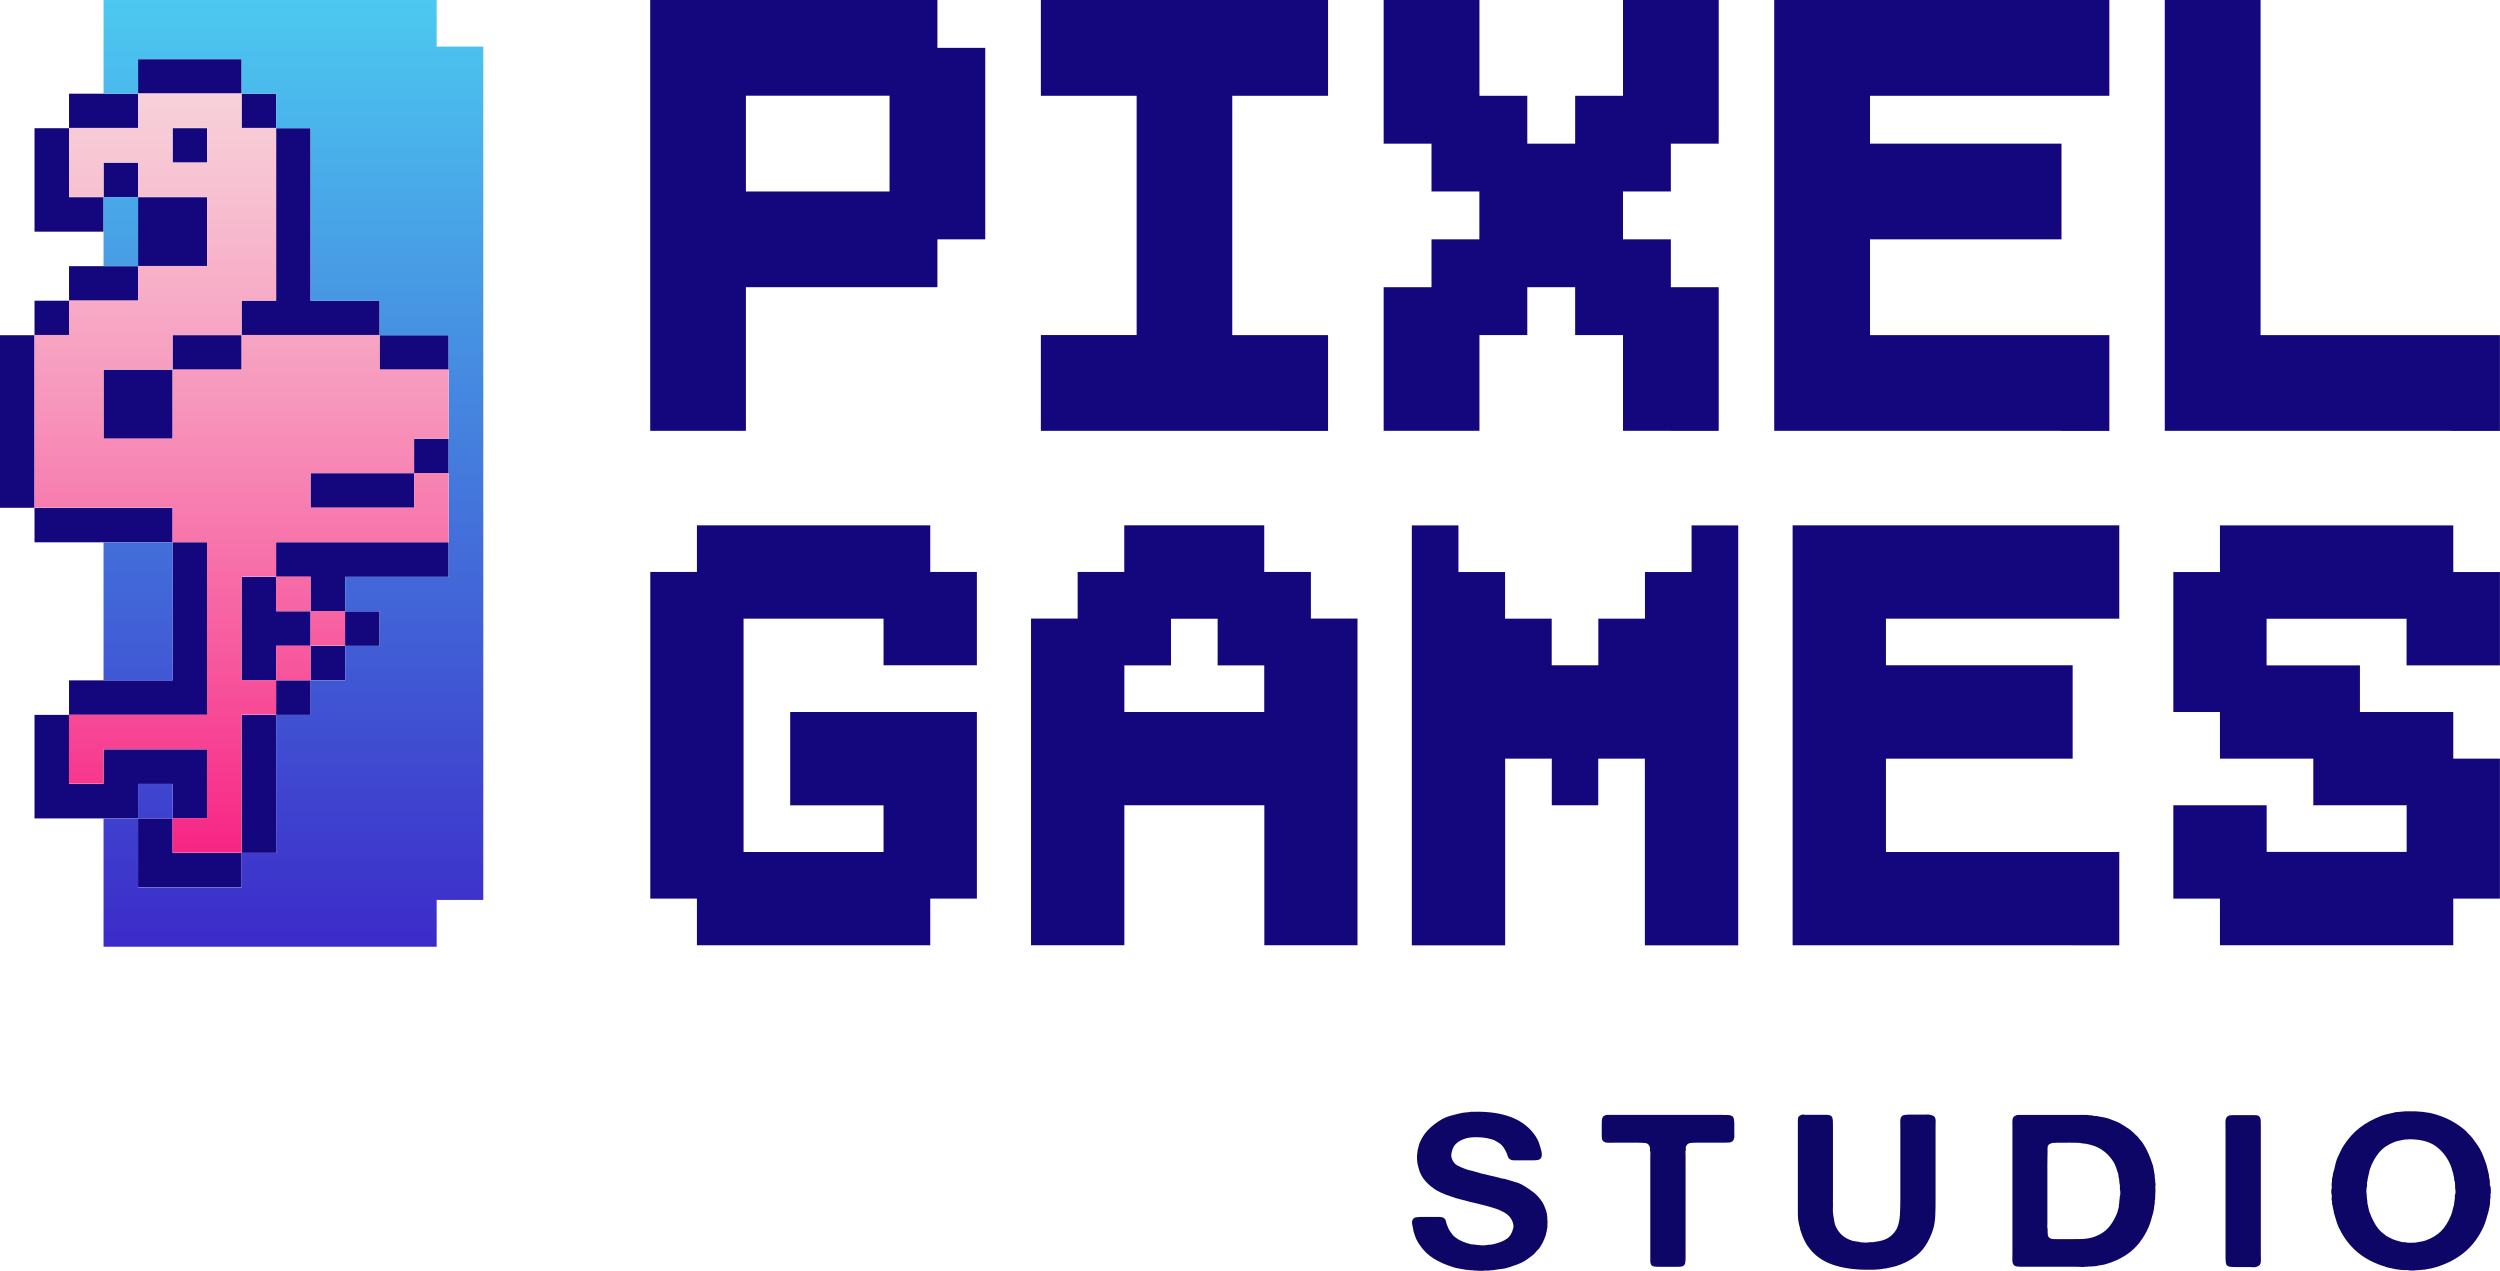 <?xml version="1.0" encoding="UTF-8"?>
<svg id="Layer_1" data-name="Layer 1" xmlns="http://www.w3.org/2000/svg" xmlns:xlink="http://www.w3.org/1999/xlink" viewBox="0 0 286.83 145.79">
  <defs>
    <style>
      .cls-1 {
        fill: url(#linear-gradient-2);
      }

      .cls-2 {
        fill: #14067c;
      }

      .cls-3 {
        fill: url(#linear-gradient);
      }

      .cls-4 {
        fill: #0d0666;
      }
    </style>
    <linearGradient id="linear-gradient" x1="33.67" y1="108.6" x2="33.67" y2="0" gradientUnits="userSpaceOnUse">
      <stop offset="0" stop-color="#3c2bc9"/>
      <stop offset="1" stop-color="#4cc9f0"/>
    </linearGradient>
    <linearGradient id="linear-gradient-2" x1="27.72" y1="10.71" x2="27.72" y2="97.82" gradientUnits="userSpaceOnUse">
      <stop offset="0" stop-color="#f7d1d9"/>
      <stop offset=".13" stop-color="#f7c1d1"/>
      <stop offset=".39" stop-color="#f799bd"/>
      <stop offset=".74" stop-color="#f7599e"/>
      <stop offset="1" stop-color="#f72585"/>
    </linearGradient>
  </defs>
  <g>
    <path class="cls-2" d="M80.09,49.43h-5.49V0h32.95v5.49h5.49v21.97h-5.49v5.49h-21.97v16.48h-5.49ZM96.57,21.97h5.49v-10.99h-16.48v10.99h10.98Z"/>
    <path class="cls-2" d="M146.88,49.43h-27.46v-10.99h10.99V10.99h-10.99V0h32.95v10.99h-10.99v27.46h10.99v10.99h-5.49Z"/>
    <path class="cls-2" d="M191.7,49.43h-5.49v-10.99h-5.49v-5.49h-5.49v5.49h-5.49v10.99h-10.99v-16.48h5.49v-5.49h5.49v-5.49h-5.49v-5.49h-5.49V0h10.99v10.99h5.49v5.49h5.49v-5.49h5.49V0h10.98v16.48h-5.49v5.49h-5.49v5.49h5.49v5.49h5.49v16.48h-5.49Z"/>
    <path class="cls-2" d="M236.52,49.43h-32.96V0h38.45v10.99h-27.46v5.49h21.97v10.98h-21.97v10.99h27.46v10.99h-5.49Z"/>
    <path class="cls-2" d="M281.33,49.43h-32.96V0h10.99v38.45h27.46v10.99h-5.49Z"/>
    <path class="cls-2" d="M101.37,108.45h-21.41v-5.35h-5.35v-37.48h5.35v-5.35h26.77v5.35h5.35v10.71h-10.71v-5.35h-16.06v26.77h16.06v-5.35h-10.71v-10.71h21.42v21.41h-5.35v5.35h-5.35Z"/>
    <path class="cls-2" d="M150.41,108.45h-5.35v-16.06h-16.06v16.06h-10.71v-37.48h5.35v-5.35h5.35v-5.35h16.06v5.35h5.35v5.35h5.35v37.48h-5.35ZM139.7,81.69h5.35v-5.35h-5.35v-5.35h-5.35v5.35h-5.35v5.35h10.71Z"/>
    <path class="cls-2" d="M178.04,92.39v-5.35h-5.35v21.42h-10.71v-48.18h5.35v5.35h5.35v5.35h5.35v5.35h5.35v-5.35h5.35v-5.35h5.35v-5.35h5.35v48.18h-10.71v-21.42h-5.35v5.35h-5.35Z"/>
    <path class="cls-2" d="M237.79,108.45h-32.12v-48.18h37.48v10.71h-26.77v5.35h21.42v10.71h-21.42v10.71h26.77v10.71h-5.35Z"/>
    <path class="cls-2" d="M276.12,108.45h-21.42v-5.35h-5.35v-10.71h10.71v5.35h16.06v-5.35h-10.71v-5.35h-10.71v-5.35h-5.35v-16.06h5.35v-5.35h26.77v5.35h5.35v10.71h-10.71v-5.35h-16.06v5.35h10.71v5.35h10.71v5.35h5.35v16.06h-5.35v5.35h-5.35Z"/>
  </g>
  <g>
    <polygon class="cls-2" points="3.96 18.67 3.96 22.63 3.96 26.58 7.92 26.58 11.88 26.58 11.88 22.63 7.92 22.63 7.92 18.67 7.92 14.71 3.96 14.71 3.96 18.67"/>
    <polygon class="cls-2" points="7.92 62.22 11.88 62.22 15.84 62.22 19.8 62.22 19.8 58.26 15.84 58.26 11.88 58.26 7.92 58.26 3.96 58.26 3.96 62.22 7.92 62.22"/>
    <polygon class="cls-2" points="3.96 85.98 3.96 89.94 3.96 93.9 7.92 93.9 11.88 93.9 15.84 93.9 15.84 89.94 19.8 89.94 19.8 93.9 23.76 93.9 23.76 89.94 23.76 85.98 19.8 85.98 15.84 85.98 11.88 85.98 11.88 89.94 7.92 89.94 7.92 85.98 7.92 82.02 3.96 82.02 3.96 85.98"/>
    <rect class="cls-2" x="3.96" y="34.5" width="3.96" height="3.96"/>
    <polygon class="cls-2" points="0 42.42 0 46.38 0 50.34 0 54.3 0 58.26 3.96 58.26 3.96 54.3 3.96 50.34 3.96 46.38 3.96 42.42 3.96 38.46 0 38.46 0 42.42"/>
    <rect class="cls-2" x="31.68" y="78.06" width="3.96" height="3.96"/>
    <polygon class="cls-2" points="39.59 54.3 35.63 54.3 35.63 58.26 39.59 58.26 43.55 58.26 47.51 58.26 47.51 54.3 43.55 54.3 39.59 54.3"/>
    <polygon class="cls-2" points="35.63 70.14 39.59 70.14 39.59 66.18 43.55 66.18 47.51 66.18 51.47 66.18 51.47 62.22 47.51 62.22 43.55 62.22 39.59 62.22 35.63 62.22 31.68 62.22 31.68 66.18 35.63 66.18 35.63 70.14"/>
    <rect class="cls-2" x="47.51" y="50.34" width="3.96" height="3.96"/>
    <polygon class="cls-2" points="31.68 93.9 31.68 89.94 31.68 85.98 31.68 82.02 27.72 82.02 27.72 85.98 27.72 89.94 27.72 93.9 27.72 97.85 31.68 97.85 31.68 93.9"/>
    <polygon class="cls-2" points="15.84 97.85 15.84 101.81 19.8 101.81 23.76 101.81 27.72 101.81 27.72 97.85 23.76 97.85 19.8 97.85 19.8 93.9 15.84 93.9 15.84 97.85"/>
    <polygon class="cls-2" points="35.63 74.1 35.63 70.14 31.68 70.14 31.68 66.18 27.72 66.18 27.72 70.14 27.72 74.1 27.72 78.06 31.68 78.06 31.68 74.1 35.63 74.1"/>
    <rect class="cls-2" x="39.59" y="70.14" width="3.96" height="3.96"/>
    <rect class="cls-2" x="35.63" y="74.1" width="3.96" height="3.96"/>
    <polygon class="cls-2" points="23.76 6.79 19.8 6.79 15.84 6.79 15.84 10.75 19.8 10.75 23.76 10.75 27.72 10.75 27.72 6.79 23.76 6.79"/>
    <polygon class="cls-2" points="19.8 70.14 19.8 74.1 19.8 78.06 15.84 78.06 11.88 78.06 7.92 78.06 7.92 82.02 11.88 82.02 15.84 82.02 19.8 82.02 23.76 82.02 23.76 78.06 23.76 74.1 23.76 70.14 23.76 66.18 23.76 62.22 19.8 62.22 19.8 66.18 19.8 70.14"/>
    <polygon class="cls-2" points="7.92 30.54 7.92 34.5 11.88 34.5 15.84 34.5 15.84 30.54 11.88 30.54 7.92 30.54"/>
    <rect class="cls-2" x="19.8" y="14.71" width="3.96" height="3.96"/>
    <polygon class="cls-2" points="11.88 42.42 11.88 46.38 11.88 50.34 15.84 50.34 19.8 50.34 19.8 46.38 19.8 42.42 15.84 42.42 11.88 42.42"/>
    <rect class="cls-2" x="27.72" y="10.75" width="3.96" height="3.96"/>
    <polygon class="cls-2" points="19.8 38.46 19.8 42.42 23.76 42.42 27.72 42.42 27.72 38.46 23.76 38.46 19.8 38.46"/>
    <polygon class="cls-2" points="15.84 30.54 19.8 30.54 23.76 30.54 23.76 26.58 23.76 22.63 19.8 22.63 15.84 22.63 15.84 26.58 15.84 30.54"/>
    <polygon class="cls-2" points="39.59 34.5 35.63 34.5 35.63 30.54 35.63 26.58 35.63 22.63 35.63 18.67 35.63 14.71 31.68 14.71 31.68 18.67 31.68 22.63 31.68 26.58 31.68 30.54 31.68 34.5 27.72 34.5 27.72 38.46 31.68 38.46 35.63 38.46 39.59 38.46 43.55 38.46 43.55 34.5 39.59 34.5"/>
    <rect class="cls-2" x="11.88" y="18.67" width="3.96" height="3.96"/>
    <polygon class="cls-2" points="47.51 38.46 43.55 38.46 43.55 42.42 47.51 42.42 51.47 42.42 51.47 38.46 47.51 38.46"/>
    <polygon class="cls-2" points="7.92 10.75 7.92 14.71 11.88 14.71 15.84 14.71 15.84 10.75 11.88 10.75 7.92 10.75"/>
  </g>
  <path class="cls-3" d="M19.8,93.9h-3.96v-3.96h3.96v3.96ZM15.84,30.54v-7.92h-3.96v3.96h0v3.96h0,3.96ZM15.84,78.06h3.96v-15.84h-7.92,0v15.84h0,3.96ZM50.1,103.25h5.35V5.35h-5.35V0H11.88v10.75h0,3.96v-3.96h11.88v3.96h3.96v3.96h3.96v19.8h7.92v3.96h7.92v27.72h-11.88v3.96h3.96v3.96h-3.96v3.96h-3.96v3.96h-3.96v15.84h-3.96v3.96h-11.88v-7.92h-3.96,0v14.71h38.22v-5.35Z"/>
  <g>
    <path class="cls-4" d="M169.22,127.55c3.37-.05,5.69.89,6.96,2.81.17.26.31.53.4.81.1.28.19.58.27.91.04.13.05.28.04.45,0,.17-.05.3-.12.38-.09.1-.21.16-.36.18s-.33.04-.52.04h-2.11c-.16,0-.29-.02-.39-.05-.21-.08-.34-.21-.39-.39-.05-.18-.12-.36-.21-.54-.07-.16-.17-.33-.29-.51-.12-.18-.25-.32-.39-.42-.24-.16-.48-.3-.7-.42-.21-.08-.47-.15-.77-.21-.3-.06-.62-.09-.94-.11-.32-.02-.64,0-.95.02-.31.03-.59.1-.83.2-.4.16-.71.35-.92.58-.22.22-.37.55-.46.99-.03.11-.04.24-.03.38.02.14.04.25.08.33.14.34.33.58.59.72.25.14.55.27.9.4.19.08.39.14.59.18.2.04.4.09.61.16.47.15.95.27,1.45.38.49.11.99.22,1.47.36.09.03.17.05.26.05s.17.02.26.05c.35.11.71.22,1.08.32.37.1.71.24,1,.42.47.28.87.56,1.21.83.34.28.66.64.95,1.08.09.13.16.28.22.44.06.16.13.33.2.49.02.05.03.09.03.13s0,.08.03.11c.07.26.1.59.1.98.03.08.03.16,0,.25v.44c-.04.18-.07.35-.09.51-.03.16-.07.33-.12.49-.1.29-.22.56-.34.81-.12.24-.27.48-.44.71-.07.08-.14.15-.21.21s-.13.13-.18.21c-.09.1-.18.19-.29.28s-.22.18-.34.26c-.09.07-.18.13-.27.2s-.2.13-.3.2c-.29.18-.6.33-.92.44-.32.11-.66.23-1,.34-.24.08-.5.13-.76.16s-.52.06-.78.11c-.12.03-.24.04-.35.04-.11,0-.22,0-.33.04h-.21s-.08,0-.14-.01c-.06,0-.11,0-.14.01-.09.02-.23.02-.44.02s-.36,0-.44-.02h-.26c-.12-.03-.25-.05-.38-.04-.13,0-.25,0-.35-.04-.09,0-.17,0-.23-.01-.07,0-.15-.02-.23-.04-.21-.05-.43-.09-.65-.12-.23-.03-.43-.08-.63-.15-.85-.26-1.6-.59-2.24-.99-.64-.4-1.18-.93-1.61-1.58-.28-.39-.5-.86-.65-1.4-.04-.1-.06-.2-.07-.29,0-.1-.03-.2-.06-.32-.04-.13-.06-.29-.08-.48-.02-.19.02-.33.1-.43.09-.13.21-.21.38-.23s.35-.04.56-.04h2.08c.16,0,.29.02.42.07.19.08.3.22.34.4.03.19.09.38.18.58.07.2.16.38.26.54.1.16.22.32.34.47.09.1.18.19.29.27.1.08.21.16.31.22.38.23.85.42,1.41.56.12.03.24.05.35.05s.24.02.38.05h.13c.14.03.33.05.57.05s.43-.02.57-.05c.05-.02.14-.02.26-.02.09-.02.18-.03.27-.04.1,0,.19-.03.27-.06.59-.15,1.06-.34,1.41-.59.35-.25.59-.65.73-1.22.03-.11.04-.24.01-.39-.03-.15-.06-.26-.09-.34-.17-.44-.47-.78-.89-1.03-.05-.03-.15-.08-.29-.15-.26-.15-.55-.27-.87-.36-.32-.09-.64-.18-.95-.28-.12-.03-.24-.06-.35-.09s-.24-.05-.38-.09c-.28-.08-.56-.15-.85-.21-.29-.06-.56-.13-.82-.21-.09-.03-.16-.05-.21-.05s-.11-.02-.18-.05c-.14-.03-.26-.07-.38-.1-.11-.03-.24-.06-.38-.1-.4-.13-.78-.26-1.15-.4-.36-.14-.7-.3-1.02-.48-.4-.25-.77-.53-1.09-.86-.33-.33-.59-.7-.78-1.13-.07-.15-.12-.3-.16-.45-.04-.15-.08-.32-.13-.5-.04-.15-.06-.36-.08-.64-.02-.28,0-.51.03-.69.02-.06.03-.16.03-.29.05-.18.1-.35.13-.51.03-.16.09-.33.16-.49.26-.57.59-1.06,1-1.46s.88-.76,1.42-1.09c.35-.2.72-.35,1.12-.46.4-.11.83-.22,1.28-.32.17-.03.34-.05.51-.06.17,0,.33-.03.51-.06.05-.02.13-.02.25,0,.11.02.19,0,.22-.02Z"/>
    <path class="cls-4" d="M197.57,127.92c.23,0,.45,0,.66.01.22,0,.39.05.53.14.05.03.09.09.12.16.03.07.05.15.07.23v.12c.02.07.03.14.03.22v1.2c0,.11,0,.22.01.33,0,.11,0,.21-.04.31-.09.28-.26.42-.52.44s-.57.02-.94.02h-2.66c-.35,0-.65.01-.9.04s-.42.18-.51.45c-.02.08-.02.16,0,.22s0,.14-.03.22c-.02.1-.02.21-.01.33,0,.12.01.23.01.33v11.53c0,.26-.01.49-.04.67-.03.19-.14.32-.33.4-.12.03-.26.05-.42.05h-2.22c-.19,0-.37,0-.53-.02-.17-.02-.29-.07-.38-.17-.09-.13-.13-.3-.13-.5v-11.96c0-.11,0-.23.01-.35,0-.12,0-.23-.04-.33-.02-.08-.02-.15,0-.22s0-.13-.03-.2c-.09-.28-.26-.43-.53-.45-.27-.02-.59-.04-.95-.04h-2.42c-.19,0-.4,0-.64.01-.23,0-.42,0-.56-.04-.14-.05-.24-.12-.31-.22-.05-.08-.08-.19-.09-.32,0-.13-.01-.26-.01-.39v-1.2c0-.21.01-.4.04-.56.03-.16.11-.29.25-.37.05-.03.15-.07.29-.1h13.21Z"/>
    <path class="cls-4" d="M206.98,127.9h2.21c.19,0,.38,0,.56.02.18.02.32.07.4.17.09.13.13.3.14.5,0,.2.01.41.01.62v8.37c0,.07,0,.13-.01.21,0,.07,0,.14.01.21v.39c0,.15,0,.3-.01.47,0,.16,0,.31.04.44,0,.11,0,.2.03.27.03.18.07.36.09.54.03.18.07.36.14.54.19.42.44.78.74,1.05.3.28.71.5,1.21.66.14.03.28.06.42.07.14.02.28.04.42.07.09.03.17.05.23.04.07,0,.15,0,.23.01.07.02.18.02.34.01s.26-.02.31-.04h.39c.14-.03.28-.06.42-.07.14-.02.27-.04.39-.07.24-.05.43-.11.57-.17.31-.13.59-.31.82-.53.23-.22.42-.47.56-.75.19-.42.3-.93.34-1.51.03-.58.05-1.18.05-1.8v-8.15c0-.23,0-.48-.01-.76s.04-.48.14-.61c.09-.1.21-.16.36-.18s.33-.04.52-.04h1.67c.14,0,.27,0,.4-.01.13,0,.26,0,.38.04.24.05.4.13.47.24.09.13.13.31.12.55,0,.24-.01.45-.01.65v8.22c0,.62,0,1.22-.03,1.81-.02.59-.1,1.12-.23,1.59-.24.77-.55,1.43-.93,1.99-.37.56-.86,1.04-1.47,1.43-.54.36-1.17.65-1.9.88-.16.05-.32.09-.48.12-.17.03-.33.06-.48.1-.1.03-.2.05-.3.05s-.2.02-.3.05c-.21.03-.44.06-.7.07-.26.02-.51.02-.75.02-1.65.02-3.06-.18-4.22-.58-1.16-.4-2.08-1.05-2.74-1.95-.23-.29-.41-.6-.56-.92-.15-.32-.28-.66-.4-1.04-.03-.08-.05-.15-.05-.21s-.02-.13-.05-.21c-.14-.46-.21-.97-.21-1.54v-10.73c0-.16.03-.28.08-.38.1-.11.24-.2.42-.24h.1s.07,0,.1-.02Z"/>
    <path class="cls-4" d="M247.28,136.07s0,.11.01.2.01.17.01.27,0,.19-.01.27c0,.08-.01.14-.01.17,0,.11,0,.22-.01.33,0,.11-.01.21-.01.31-.04.08-.05.16-.04.24s0,.16-.01.24c-.04.18-.06.36-.08.54s-.05.36-.1.54c-.09.28-.17.54-.23.8-.07.25-.16.5-.26.75-.29.69-.66,1.31-1.09,1.86-.44.56-.96,1.03-1.56,1.42-.35.23-.71.42-1.08.59-.37.16-.78.31-1.21.44-.17.05-.35.09-.53.11s-.37.06-.56.11c-.09.02-.17.02-.25.02s-.16,0-.25.02c-.07.02-.14.02-.21.01s-.15,0-.23.01c-.04.02-.09.02-.16.01-.07,0-.12,0-.16.01-.14.03-.31.04-.52.02-.21-.02-.39-.02-.55-.02h-6.07c-.3,0-.54-.01-.74-.04s-.34-.13-.43-.33c-.05-.13-.07-.33-.06-.6,0-.27.01-.49.01-.67v-14.37c0-.2,0-.4-.01-.62,0-.22.03-.4.12-.53.07-.1.2-.18.39-.24.04-.02.07-.02.1-.01.03,0,.07,0,.1-.01h7.01c.1,0,.21,0,.33-.01.11,0,.21,0,.3.01h.31c.09.03.18.05.29.04.1,0,.2,0,.29.04.1.03.2.05.3.04.09,0,.2,0,.3.04.24.05.48.09.7.13.23.04.44.1.65.18.19.08.38.16.57.22.19.07.37.15.55.24.43.26.83.51,1.2.76l.16.15c.17.13.33.28.47.44l.23.2c.09.13.19.26.3.38.11.12.21.25.3.38.23.34.43.71.6,1.09.17.38.33.79.47,1.21.09.21.14.43.17.66.03.23.07.46.12.69,0,.08,0,.15.01.21,0,.06.01.12.01.18.03.1.05.2.04.32,0,.11,0,.21.04.29v.27ZM243.22,137.25c.03-.08.05-.21.05-.39s-.02-.31-.05-.39v-.47c-.04-.15-.06-.3-.07-.46,0-.16-.03-.31-.06-.44-.04-.08-.05-.16-.04-.23s0-.15-.04-.23c-.09-.26-.17-.51-.25-.75-.08-.24-.19-.46-.33-.67-.26-.39-.56-.73-.9-1.02s-.75-.53-1.24-.72c-.16-.05-.31-.09-.47-.14-.16-.04-.31-.08-.47-.11-.14-.02-.27-.03-.38-.04s-.24-.03-.38-.06c-.07-.02-.14-.02-.21-.01-.07,0-.13,0-.18-.01h-.57c-.09-.02-.18-.02-.29-.01-.1,0-.21.01-.31.01h-1.17s-.09.04-.17.02c-.08-.02-.14-.02-.2,0-.09.03-.17.06-.26.09s-.16.08-.21.16c-.07.08-.1.2-.1.34v.49c0,.21,0,.43-.01.66,0,.23-.01.46-.01.69v6.83c0,.1,0,.2-.01.32,0,.11,0,.21.04.29v.24c0,.11,0,.22.01.33,0,.11.03.2.06.28.1.2.3.3.6.31.3,0,.6.01.91.01.68,0,1.36,0,2.06-.01.69,0,1.28-.1,1.77-.28.64-.24,1.15-.57,1.52-.98.37-.41.69-.91.95-1.52.07-.13.12-.28.16-.44.04-.16.08-.33.13-.49v-.2c.03-.11.05-.24.05-.37s.02-.26.05-.39v-.24Z"/>
    <path class="cls-4" d="M256.06,127.94h2.24c.19,0,.37,0,.55.01.17,0,.3.07.39.18.09.11.13.26.14.44,0,.18.01.38.01.59v14.64c0,.21,0,.45.01.71s-.03.46-.12.59c-.07.11-.23.2-.47.27-.12.03-.25.04-.39.02-.14-.02-.28-.02-.42-.02h-1.54c-.19,0-.37,0-.53-.02-.17-.02-.3-.06-.4-.15-.09-.08-.14-.2-.16-.37-.02-.16-.03-.33-.03-.51v-14.64c0-.23,0-.5-.01-.81,0-.31.03-.53.12-.66.07-.1.18-.18.34-.24.05,0,.1,0,.14-.01.04,0,.08-.01.12-.01Z"/>
    <path class="cls-4" d="M285.72,136.05c.03.1.06.27.06.5,0,.24,0,.4-.04.5v.32c-.04.16-.05.33-.05.51s-.02.36-.05.54c-.04.11-.06.23-.08.34-.02.11-.04.23-.08.34-.09.29-.17.58-.25.86-.08.28-.18.55-.3.81-.52,1.14-1.22,2.09-2.11,2.85-.89.76-1.98,1.34-3.28,1.75-.19.06-.38.11-.57.15-.19.03-.38.06-.57.1-.09.03-.18.05-.27.05s-.19,0-.27.02l-.86.07c-.07.02-.19.02-.36.01s-.29-.02-.34-.04c-.09-.02-.17-.02-.25-.01s-.16,0-.25-.01h-.29c-.14-.03-.27-.05-.39-.06-.12,0-.25-.03-.39-.06-.14-.03-.28-.06-.42-.09s-.28-.05-.42-.09c-.19-.06-.39-.13-.59-.2-.2-.06-.4-.14-.59-.22-1.04-.42-1.92-.99-2.65-1.7-.72-.71-1.31-1.55-1.76-2.53-.1-.23-.19-.47-.26-.72-.07-.25-.15-.51-.23-.77-.03-.08-.05-.15-.05-.21s0-.12-.03-.18c-.03-.11-.06-.23-.08-.36-.02-.12-.04-.25-.08-.38-.02-.08-.02-.16-.01-.23s0-.14-.04-.21c-.02-.1-.02-.2,0-.31s.02-.21,0-.31c-.04-.08-.05-.21-.05-.38s.02-.3.05-.38c.02-.08.02-.16,0-.23-.02-.07-.02-.15,0-.23v-.15c.03-.11.05-.22.04-.33s0-.21.04-.31c.03-.08.05-.17.05-.26s.02-.17.05-.26c.09-.28.16-.55.21-.82.05-.27.13-.53.23-.8.14-.28.27-.55.39-.83.12-.28.27-.54.44-.78.52-.78,1.12-1.44,1.8-1.96.68-.52,1.5-.97,2.47-1.35.23-.08.46-.15.72-.2s.5-.11.74-.17c.09-.03.17-.05.25-.05s.16,0,.25-.02l.78-.07s.08-.02.14,0c.06.02.11.02.14,0,1.23-.03,2.3.09,3.2.36.9.27,1.71.64,2.42,1.11.23.15.46.31.7.5.24.19.44.38.6.58.09.08.17.17.26.26.09.09.17.18.23.26.19.26.38.53.57.8.19.27.36.56.5.87.1.23.2.45.27.66.08.21.16.44.25.69.05.16.1.33.13.5.04.17.08.35.13.53.03.11.05.22.05.33s.02.21.05.31c.03.1.05.2.04.31,0,.11,0,.2.01.28v.2ZM281.68,137.07c.03-.08.05-.2.05-.35s-.02-.27-.05-.36v-.42c-.02-.07-.02-.13-.01-.18s0-.12-.04-.18c-.04-.13-.06-.26-.07-.38,0-.12-.03-.24-.07-.35,0-.08-.02-.17-.05-.27-.05-.18-.1-.36-.16-.54-.05-.18-.12-.36-.21-.54-.38-.83-.93-1.51-1.65-2.02-.72-.51-1.72-.77-3.01-.77-.03.02-.07.02-.12.01-.04,0-.08,0-.12.01-.07.02-.14.02-.21.01-.07,0-.15,0-.23.04-.19.03-.38.07-.56.11s-.35.09-.51.16c-.73.29-1.31.7-1.73,1.22-.43.52-.77,1.15-1.03,1.88-.05.18-.09.35-.12.53-.03.17-.07.35-.12.53-.02.07-.03.13-.03.18s0,.12-.03.18c-.04.08-.04.17-.03.27s.02.19,0,.27c-.04.08-.06.23-.07.45,0,.22,0,.37.04.45v.27c.02.07.03.13.03.21s0,.14.03.21c0,.07,0,.13.01.18,0,.06.01.12.01.18.05.18.09.36.12.54.03.18.07.35.14.51.19.52.43,1.01.7,1.46.28.45.63.81,1.04,1.09.09.08.18.15.27.2.1.05.2.1.3.15.19.11.39.2.61.27.22.07.45.13.69.2.09.03.17.05.25.04s.16,0,.25.01c.1.03.21.05.31.05h.55c.09-.02.17-.02.23-.01.07,0,.15,0,.23-.04.17-.03.35-.06.52-.09s.34-.07.5-.13c.75-.28,1.33-.64,1.76-1.08s.79-1.01,1.08-1.71c.09-.18.15-.38.2-.59.04-.21.1-.42.17-.64l.08-.59c.02-.06.03-.13.03-.21v-.43Z"/>
  </g>
  <path class="cls-1" d="M31.68,74.07h3.96v3.96h-3.96v-3.96ZM39.59,74.07v-3.96h-3.96v3.96h3.96ZM35.63,70.11v-3.96h-3.96v3.96h3.96ZM51.47,42.39v7.92h-3.96v3.96h-11.88v3.96h11.88v-3.96h3.96v7.92h-19.8v3.96h-3.96v11.88h3.96v3.96h-3.96v15.84h-7.92v-3.96h3.96v-7.92h-11.88v3.96h-3.96v-7.92h15.84v-19.8h-3.96v-3.96H3.96v-19.8h3.96v-3.96h7.92v-3.96h7.92v-7.92h-7.92v-3.96h-3.96v3.96h-3.96v-7.92h7.92v-3.96h11.88v3.96h3.96v19.8h-3.96v3.96h-7.92v3.96h-7.92v7.92h7.92v-7.92h7.92v-3.96h15.84v3.96h7.92ZM23.76,18.63v-3.96h-3.96v3.96h3.96Z"/>
</svg>